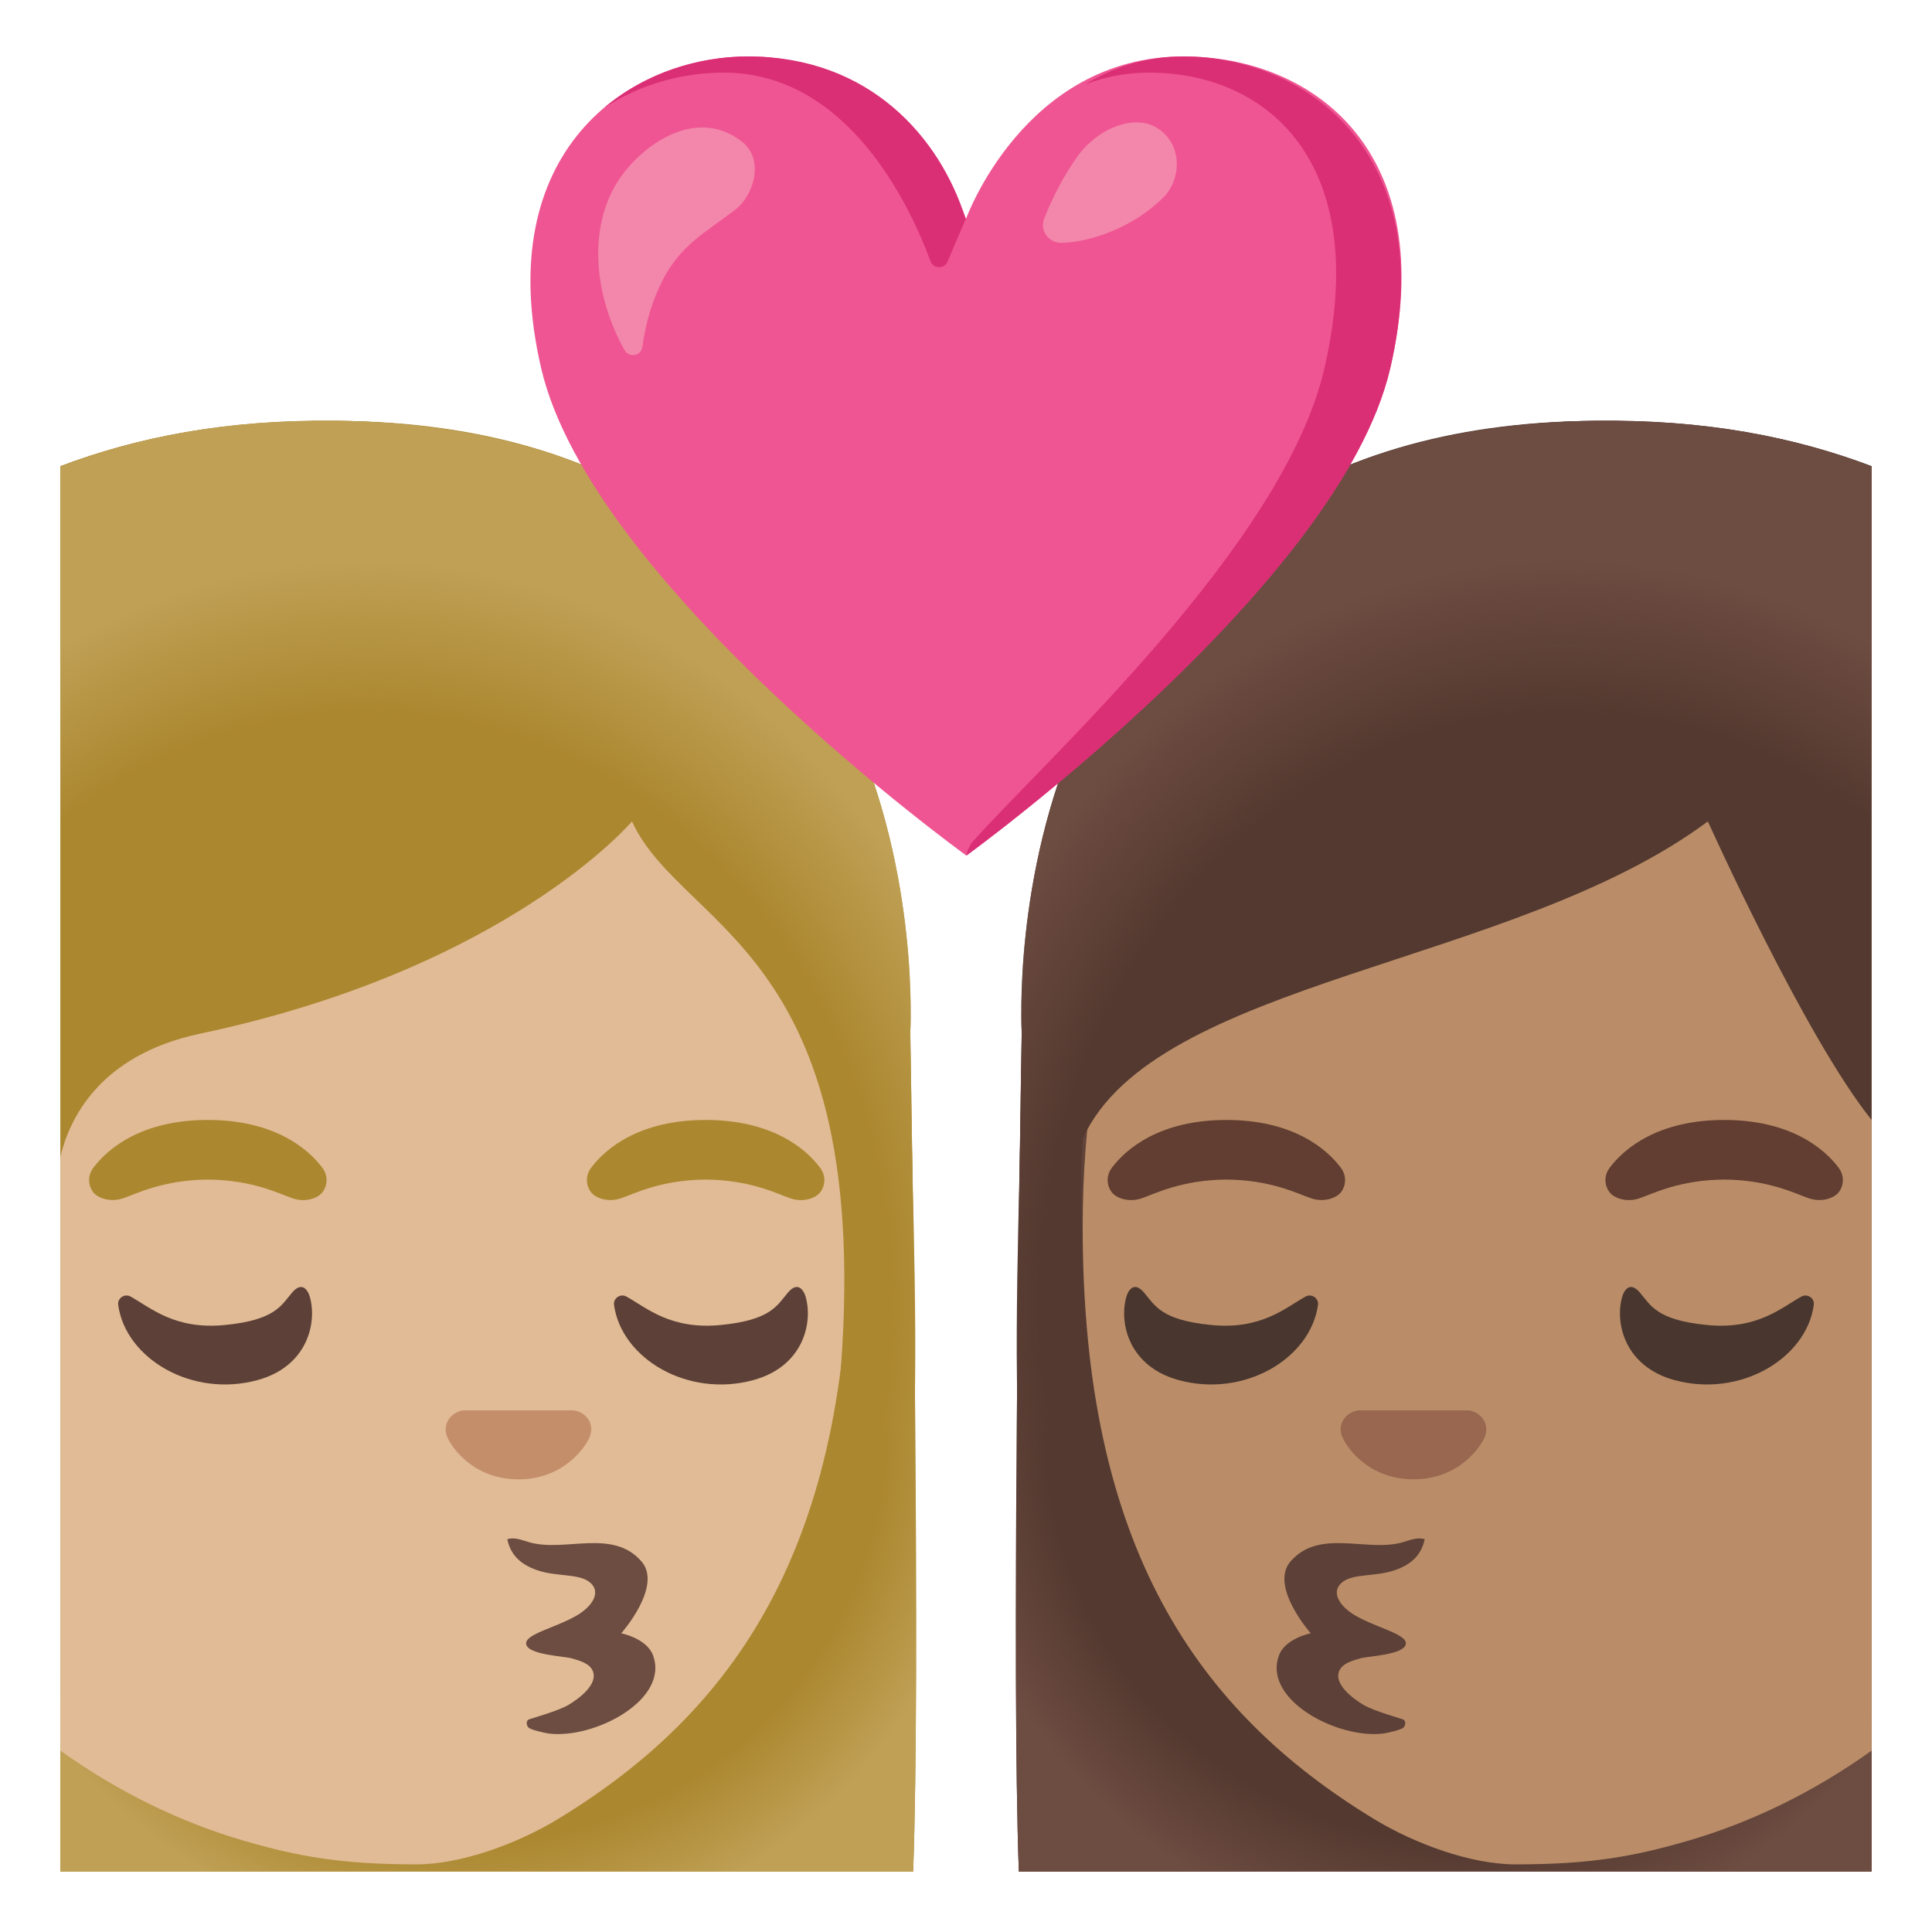 <svg viewBox="0 0 128 128" xmlns="http://www.w3.org/2000/svg">
  <defs>
    <radialGradient id="hairHighlights_1_" cx="-96.773" cy="94.713" gradientTransform="matrix(-1 0 0 0.998 0 0)" gradientUnits="userSpaceOnUse" r="34.51">
      <stop offset="0.794" stop-color="#6D4C41" stop-opacity="0"/>
      <stop offset="1" stop-color="#6D4C41"/>
    </radialGradient>
    <radialGradient id="hairHighlights_2_" cx="-103.743" cy="76.642" gradientTransform="matrix(-1 0 0 1.129 0 0)" gradientUnits="userSpaceOnUse" r="43.747">
      <stop offset="0.794" stop-color="#6D4C41" stop-opacity="0"/>
      <stop offset="1" stop-color="#6D4C41"/>
    </radialGradient>
    <radialGradient id="hairHighlights_3_" cx="31.227" cy="94.713" gradientTransform="matrix(1 0 0 0.998 0 0)" gradientUnits="userSpaceOnUse" r="34.51">
      <stop offset="0.794" stop-color="#BFA055" stop-opacity="0"/>
      <stop offset="1" stop-color="#BFA055"/>
    </radialGradient>
    <radialGradient id="hairHighlights_4_" cx="24.256" cy="76.642" gradientTransform="matrix(1 0 0 1.129 0 0)" gradientUnits="userSpaceOnUse" r="43.747">
      <stop offset="0.794" stop-color="#BFA055" stop-opacity="0"/>
      <stop offset="1" stop-color="#BFA055"/>
    </radialGradient>
  </defs>
  <path id="hair_608_" d="M67.5,124 C67.02,110.81 67.55,76.68 67.69,68.45 C67.69,67.82 66.01,28.14 105.68,27.88 C112.92,27.83 118.95,28.96 124,30.88 L124,124 L67.5,124 Z" fill="#543930"/>
  <path id="hairHighlights_33_" d="M67.69,68.45 C67.69,66.68 124,107.05 124,107.05 L124,124 L67.5,124 C67.02,110.81 67.55,76.68 67.69,68.45 Z" fill="url(#hairHighlights_1_)"/>
  <path d="M106.47,39.45 L106.47,39.45 L106.47,39.45 C112.68,39.45 118.74,41.04 124,44.29 L124,115.98 C120.12,118.77 115.92,120.77 111.82,121.96 C108.23,123 105.4,123.52 100.4,123.52 C97.42,123.52 93.69,122.13 91.04,120.52 C79.32,113.39 71.73,102.5 71.73,81.29 C71.73,52.86 88.43,39.45 106.47,39.45 Z" fill="#BA8D68"/>
  <path d="M106.65,77.36 C107.62,76.07 109.87,74.2 114.23,74.2 C118.59,74.2 120.84,76.07 121.81,77.36 C122.24,77.93 122.13,78.59 121.83,78.98 C121.55,79.35 120.74,79.69 119.84,79.39 C118.94,79.08 117.18,78.17 114.23,78.15 C111.28,78.17 109.52,79.08 108.62,79.39 C107.72,79.7 106.9,79.35 106.63,78.98 C106.33,78.59 106.22,77.93 106.65,77.36 Z" fill="#613E31"/>
  <path d="M73.67,77.36 C74.64,76.07 76.89,74.2 81.25,74.2 C85.61,74.2 87.86,76.07 88.83,77.36 C89.26,77.93 89.15,78.59 88.85,78.98 C88.57,79.35 87.76,79.69 86.86,79.39 C85.96,79.08 84.2,78.17 81.25,78.15 C78.3,78.17 76.54,79.08 75.64,79.39 C74.74,79.7 73.92,79.35 73.65,78.98 C73.35,78.59 73.24,77.93 73.67,77.36 Z" fill="#613E31"/>
  <path d="M108.65,85.64 C107.98,84.85 107.58,85.48 107.45,86 C107,87.76 107.7,90.54 110.92,91.43 C115.28,92.63 119.68,90.01 120.17,86.45 C120.23,86.01 119.74,85.68 119.35,85.9 C118.04,86.62 116.42,88.13 113.05,87.78 C109.76,87.45 109.37,86.49 108.65,85.64 Z" fill="#49362E"/>
  <path d="M75.8,85.64 C75.13,84.85 74.73,85.48 74.6,86 C74.15,87.76 74.85,90.54 78.07,91.43 C82.43,92.63 86.83,90.01 87.32,86.45 C87.38,86.01 86.89,85.68 86.5,85.9 C85.19,86.62 83.57,88.13 80.2,87.78 C76.92,87.45 76.52,86.49 75.8,85.64 Z" fill="#49362E"/>
  <path id="mouth_103_" d="M91.65,114.85 C88.63,115.23 83.63,112.62 84.74,109.66 C85.16,108.54 86.84,108.21 86.84,108.21 C86.84,108.21 84.08,105.09 85.5,103.45 C87.41,101.24 90.57,102.86 92.93,102.18 C93.41,102.04 93.92,101.82 94.39,101.98 C94.19,102.92 93.63,103.6 92.44,104.02 C91.1,104.49 89.64,104.22 88.9,104.85 C88.14,105.51 88.79,106.44 89.77,107.02 C91.16,107.84 93.24,108.26 93.14,108.92 C93.03,109.64 90.65,109.72 90.12,109.87 C89.64,110.01 88.94,110.19 88.73,110.7 C88.35,111.59 89.66,112.55 90.33,112.95 C91.07,113.39 92.94,113.88 93.01,113.94 C93.15,114.06 93.12,114.31 92.99,114.45 C92.86,114.6 91.94,114.81 91.65,114.85 Z" fill="#5D4037"/>
  <path id="nose_176_" d="M89.65,93.53 C89.76,93.49 89.87,93.46 89.98,93.44 L97.31,93.44 C97.42,93.45 97.53,93.48 97.64,93.53 C98.3,93.8 98.67,94.49 98.36,95.22 C98.05,95.95 96.59,98.01 93.65,98.01 C90.71,98.01 89.25,95.95 88.94,95.22 C88.62,94.49 88.99,93.8 89.65,93.53 Z" fill="#99674F"/>
  <path id="hair_586_" d="M67.69,68.45 C67.69,67.82 65.33,28.43 105.68,27.88 C112.91,27.78 118.95,28.94 124,30.92 L124,74.2 C119.55,68.66 113.15,54.42 113.15,54.42 C100.26,64.02 76.53,64.9 71.74,75.43 C71.74,75.43 71.11,82.78 72.71,94.91 C72.71,94.91 67.45,94.83 67.45,94.77 C67.16,86.06 67.69,76.53 67.69,68.45 Z" fill="#543930"/>
  <path id="hairHighlights_32_" d="M67.69,68.45 C67.69,67.82 65.33,28.43 105.68,27.88 C112.91,27.78 118.95,28.94 124,30.92 L124,74.2 C119.55,68.66 113.15,54.42 113.15,54.42 C100.26,64.02 76.53,64.9 71.74,75.43 C71.74,75.43 71.11,82.78 72.71,94.91 C72.71,94.91 67.45,94.83 67.45,94.77 C67.16,86.06 67.69,76.53 67.69,68.45 Z" fill="url(#hairHighlights_2_)"/>
  <path id="hair_600_" d="M60.5,124 C60.98,110.81 60.45,76.68 60.31,68.45 C60.31,67.82 61.99,28.14 22.32,27.88 C15.08,27.83 9.05,28.96 4,30.88 L4,124 L60.5,124 Z" fill="#AB872F"/>
  <path id="hairHighlights_31_" d="M60.31,68.45 C60.31,66.68 4,107.05 4,107.05 L4,124 L60.5,124 C60.98,110.81 60.45,76.68 60.31,68.45 Z" fill="url(#hairHighlights_3_)"/>
  <path d="M21.53,39.45 L21.53,39.45 L21.53,39.45 C15.32,39.45 9.26,41.04 4,44.29 L4,115.98 C7.88,118.77 12.08,120.77 16.18,121.96 C19.77,123 22.6,123.52 27.6,123.52 C30.58,123.52 34.31,122.13 36.96,120.52 C48.68,113.39 56.27,102.5 56.27,81.29 C56.27,52.86 39.57,39.45 21.53,39.45 Z" fill="#E0BB95"/>
  <path d="M21.35,77.36 C20.38,76.07 18.13,74.2 13.77,74.2 C9.41,74.2 7.16,76.07 6.19,77.36 C5.76,77.93 5.87,78.59 6.17,78.98 C6.45,79.35 7.26,79.69 8.16,79.39 C9.06,79.08 10.82,78.17 13.77,78.15 C16.72,78.17 18.48,79.08 19.38,79.39 C20.28,79.7 21.1,79.35 21.37,78.98 C21.67,78.59 21.78,77.93 21.35,77.36 Z" fill="#AB872F"/>
  <path d="M54.33,77.36 C53.36,76.07 51.11,74.2 46.75,74.2 C42.39,74.2 40.14,76.07 39.17,77.36 C38.74,77.93 38.85,78.59 39.15,78.98 C39.43,79.35 40.24,79.69 41.14,79.39 C42.04,79.08 43.8,78.17 46.75,78.15 C49.7,78.17 51.46,79.08 52.36,79.39 C53.26,79.7 54.08,79.35 54.35,78.98 C54.65,78.59 54.76,77.93 54.33,77.36 Z" fill="#AB872F"/>
  <path d="M19.35,85.64 C20.02,84.85 20.42,85.48 20.55,86 C21,87.76 20.3,90.54 17.08,91.43 C12.72,92.63 8.32,90.01 7.83,86.45 C7.77,86.01 8.26,85.68 8.65,85.9 C9.96,86.62 11.58,88.13 14.95,87.78 C18.23,87.45 18.63,86.49 19.35,85.64 Z" fill="#5D4037"/>
  <path d="M52.2,85.64 C52.87,84.85 53.27,85.48 53.4,86 C53.85,87.76 53.15,90.54 49.93,91.43 C45.57,92.63 41.17,90.01 40.68,86.45 C40.62,86.01 41.11,85.68 41.5,85.9 C42.81,86.62 44.43,88.13 47.8,87.78 C51.08,87.45 51.48,86.49 52.2,85.64 Z" fill="#5D4037"/>
  <path id="mouth_102_" d="M36.35,114.85 C39.37,115.23 44.37,112.62 43.26,109.66 C42.84,108.54 41.16,108.21 41.16,108.21 C41.16,108.21 43.92,105.09 42.5,103.45 C40.59,101.24 37.43,102.86 35.07,102.18 C34.59,102.04 34.08,101.82 33.61,101.98 C33.81,102.92 34.37,103.6 35.56,104.02 C36.9,104.49 38.36,104.22 39.1,104.85 C39.86,105.51 39.21,106.44 38.23,107.02 C36.84,107.84 34.76,108.26 34.86,108.92 C34.97,109.64 37.35,109.72 37.88,109.87 C38.36,110.01 39.06,110.19 39.27,110.7 C39.65,111.59 38.34,112.55 37.67,112.95 C36.93,113.39 35.06,113.88 34.99,113.94 C34.85,114.06 34.88,114.31 35.01,114.45 C35.14,114.6 36.06,114.81 36.35,114.85 Z" fill="#6D4C41"/>
  <path id="nose_175_" d="M38.35,93.53 C38.24,93.49 38.13,93.46 38.02,93.44 L30.69,93.44 C30.58,93.45 30.47,93.48 30.36,93.53 C29.7,93.8 29.33,94.49 29.64,95.22 C29.95,95.95 31.41,98.01 34.35,98.01 C37.29,98.01 38.75,95.95 39.06,95.22 C39.37,94.49 39.01,93.8 38.35,93.53 Z" fill="#C48E6A"/>
  <path id="hair_598_" d="M60.31,68.45 C60.31,67.82 62.67,28.43 22.32,27.88 C15.09,27.78 9.05,28.94 4,30.92 L4,76.65 C4.57,74.21 6.53,69.9 13.27,68.48 C33.64,64.17 41.87,54.42 41.87,54.42 C45.32,61.95 59.04,62.98 55.3,94.9 C55.3,94.9 60.56,94.82 60.56,94.76 C60.83,86.06 60.31,76.53 60.31,68.45 Z" fill="#AB872F"/>
  <path id="hairHighlights_30_" d="M60.31,68.45 C60.31,67.82 62.67,28.43 22.32,27.88 C15.09,27.78 9.05,28.94 4,30.92 L4,76.65 C4.57,74.21 6.53,69.9 13.27,68.48 C33.64,64.17 41.87,54.42 41.87,54.42 C45.32,61.95 59.04,62.98 55.3,94.9 C55.3,94.9 60.56,94.82 60.56,94.76 C60.83,86.06 60.31,76.53 60.31,68.45 Z" fill="url(#hairHighlights_4_)"/>
  <path d="M78.41,3.74 C67.87,3.74 64,14.5 64,14.5 C64,14.5 60.18,3.74 49.57,3.74 C41.6,3.74 32.5,10.06 35.86,24.42 C39.22,38.78 64.02,56.68 64.02,56.68 C64.02,56.68 88.74,38.78 92.1,24.42 C95.46,10.06 87.02,3.74 78.41,3.74 Z" fill="#EF5592"/>
  <path d="M47.94,4.81 C56.21,4.81 60.32,13.7 61.65,17.31 C61.84,17.82 62.56,17.84 62.77,17.34 L63.98,14.51 C62.27,9.06 57.58,3.74 49.57,3.74 C46.25,3.74 42.75,4.84 40.02,7.15 C42.42,5.56 45.25,4.81 47.94,4.81 Z" fill="#DA2E75"/>
  <path d="M78.41,3.74 C75.86,3.74 73.71,4.48 71.9,5.59 C73.17,5.1 74.58,4.81 76.13,4.81 C83.93,4.81 90.9,10.72 87.75,24.39 C85.05,36.12 69.25,50.35 64.43,55.78 C64.12,56.13 64.02,56.69 64.02,56.69 C64.02,56.69 88.74,38.79 92.1,24.43 C95.46,10.06 86.38,3.74 78.41,3.74 Z" fill="#DA2E75"/>
  <path d="M41.4,11.36 C43.2,9.11 46.43,7.25 49.16,9.39 C50.64,10.55 49.99,12.93 48.67,13.93 C46.74,15.39 45.07,16.27 43.9,18.56 C43.2,19.94 42.77,21.44 42.56,22.98 C42.48,23.59 41.68,23.73 41.38,23.2 C39.34,19.6 38.77,14.65 41.4,11.36 Z" fill="#F386AB"/>
  <path d="M70.31,16.09 C69.46,16.09 68.87,15.27 69.18,14.48 C69.75,13.03 70.49,11.62 71.38,10.37 C72.7,8.52 75.2,7.45 76.79,8.56 C78.42,9.71 78.21,11.99 77.06,13.1 C74.61,15.49 71.53,16.09 70.31,16.09 Z" fill="#F386AB"/>
</svg>